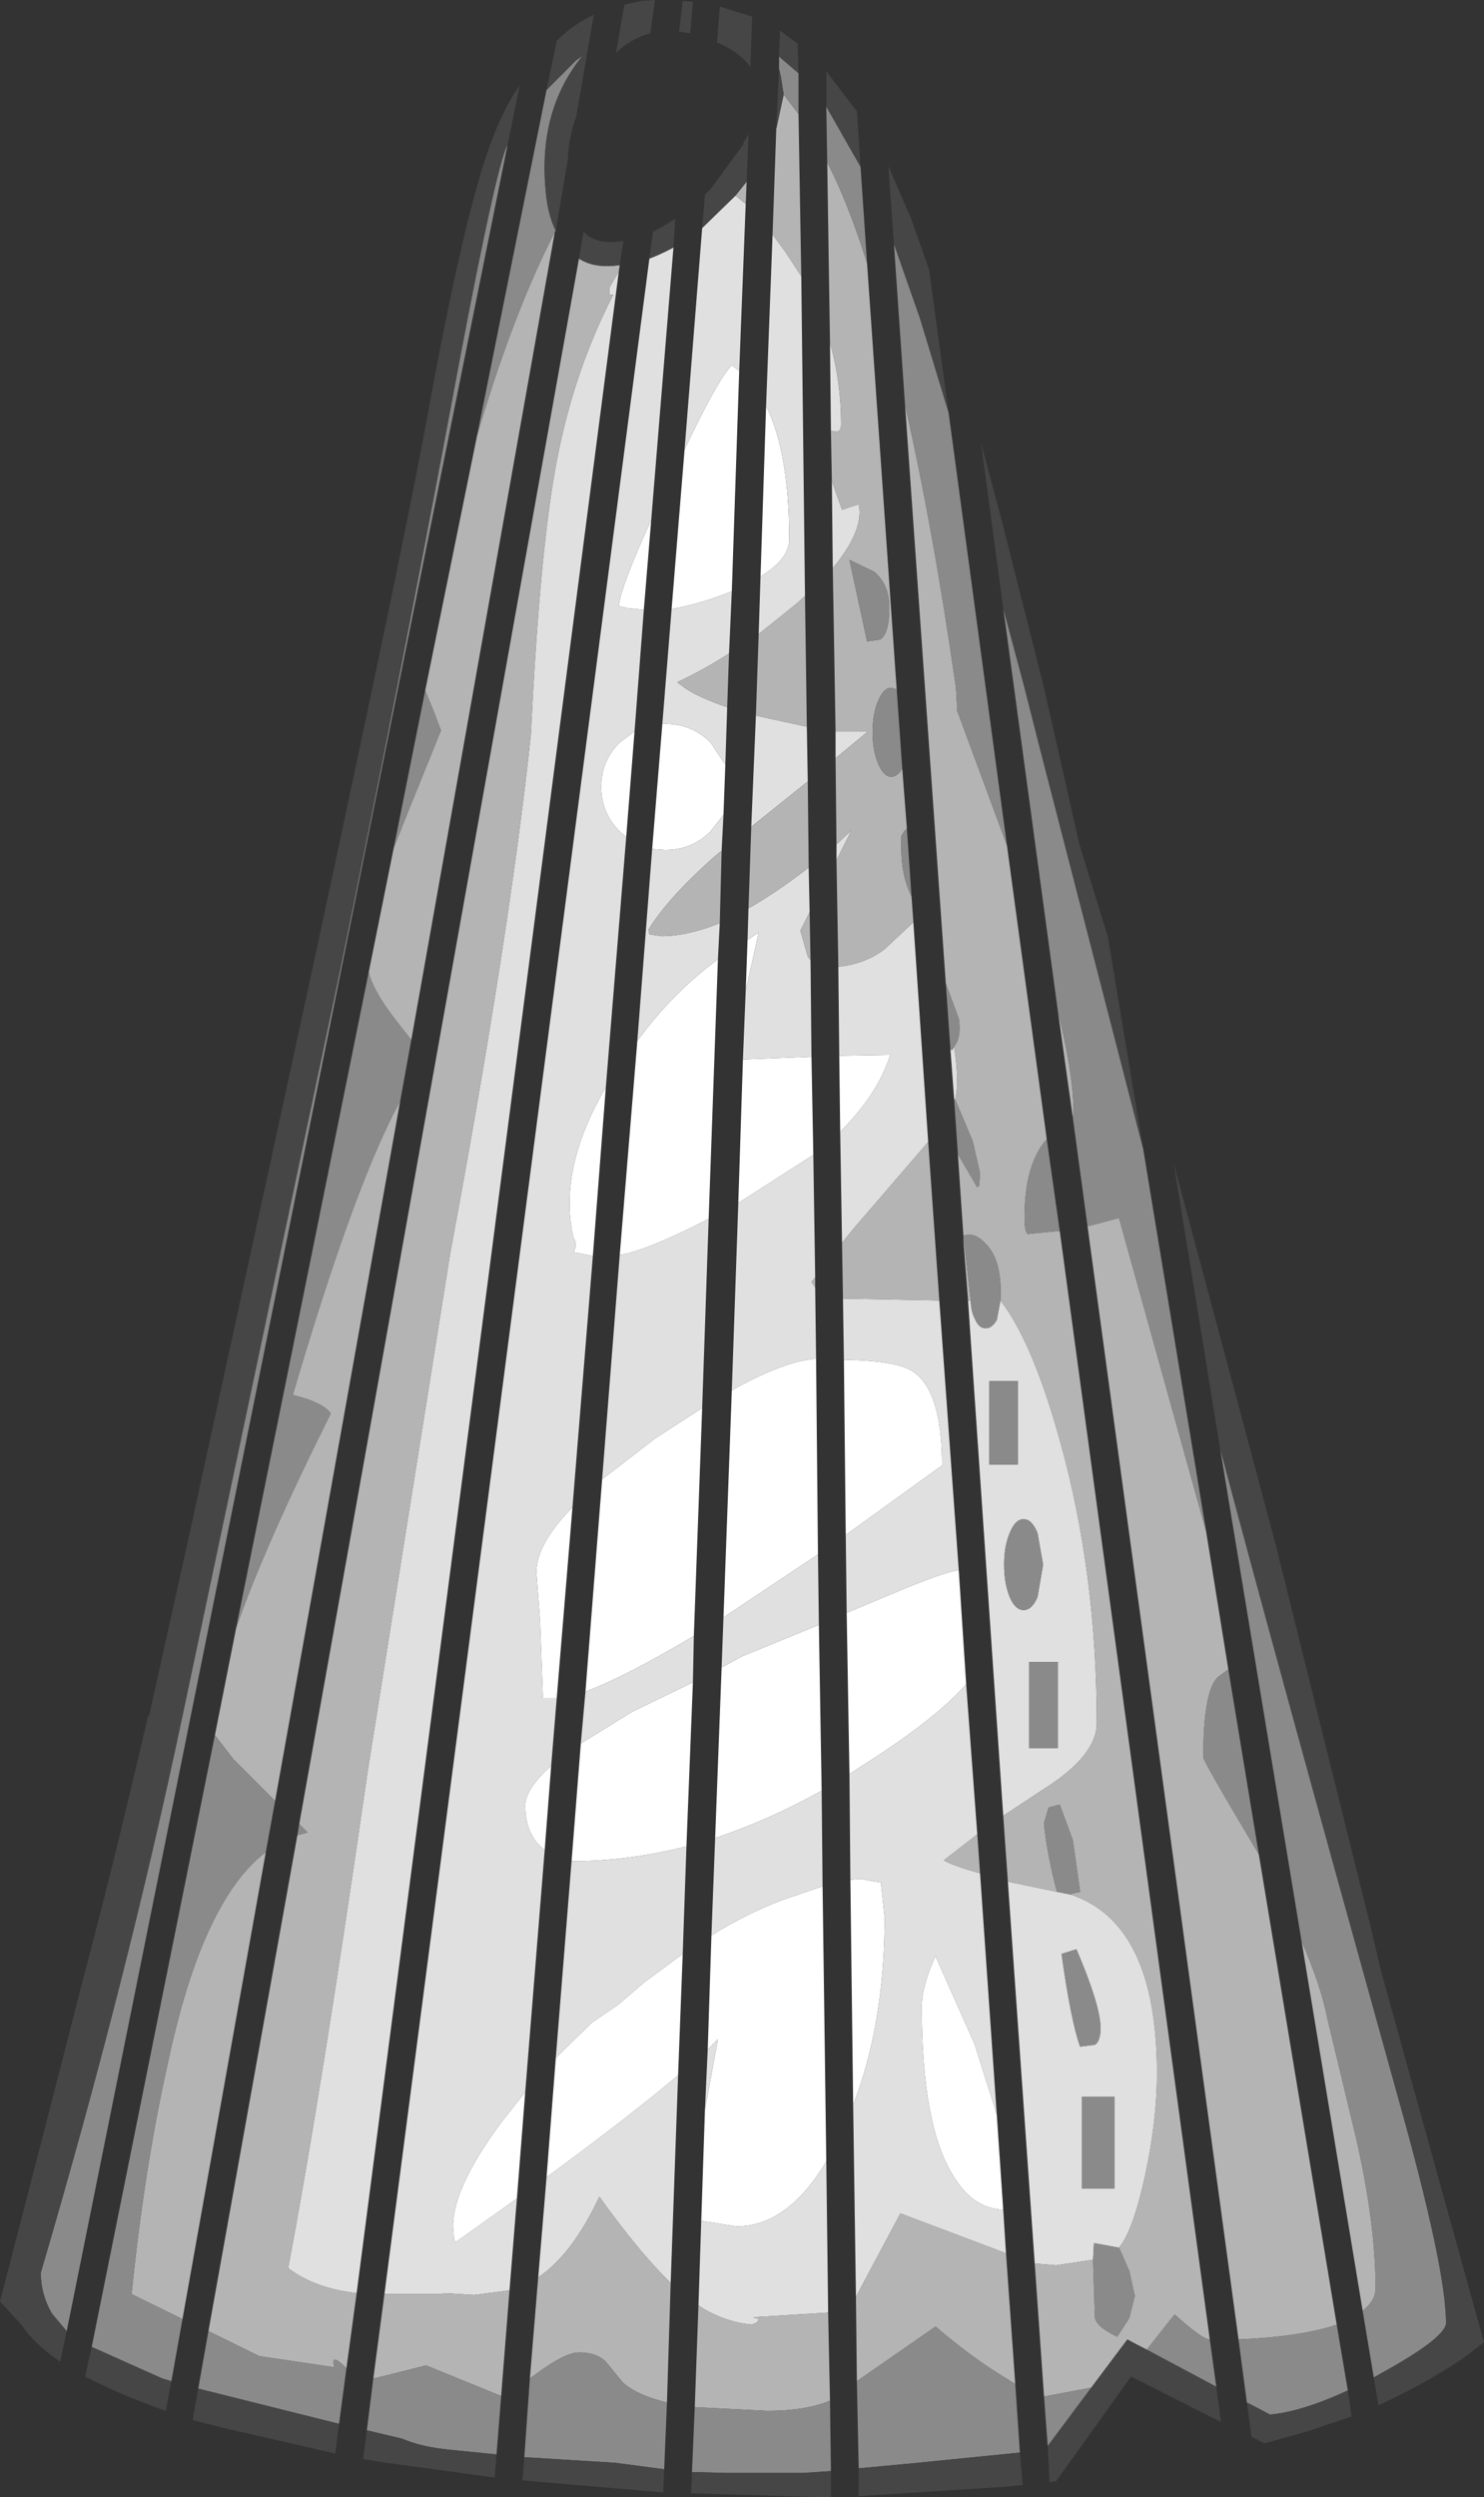 <?xml version="1.0" encoding="UTF-8" standalone="no"?>
<svg xmlns:ffdec="https://www.free-decompiler.com/flash" xmlns:xlink="http://www.w3.org/1999/xlink" ffdec:objectType="shape" height="134.7px" width="80.1px" xmlns="http://www.w3.org/2000/svg">
  <rect width="100%" height="100%" fill="#333333" stroke="none"/>
  <g transform="matrix(1.0, 0.0, 0.0, 1.0, 36.45, 135.85)">
    <path d="M7.35 -78.85 L7.45 -73.55 3.55 -71.05 3.4 -70.95 3.65 -78.7 7.35 -78.85 M7.6 -62.55 L7.7 -52.0 2.6 -48.6 3.05 -60.85 Q5.9 -62.45 7.6 -62.55 M7.75 -48.2 L7.9 -39.25 Q5.0 -37.65 2.15 -36.7 L2.5 -45.9 3.6 -46.5 7.75 -48.2 M7.95 -34.1 L8.15 -19.25 Q6.05 -15.75 3.3 -15.75 L1.4 -16.05 1.6 -22.05 2.3 -25.85 1.75 -25.3 1.95 -31.45 Q3.8 -32.6 5.75 -33.35 L7.95 -34.1 M3.8 -82.4 L3.9 -85.15 4.5 -85.55 3.8 -82.4 M4.6 -104.75 L4.9 -113.95 Q6.15 -111.45 6.15 -106.75 6.15 -105.7 4.6 -104.75 M15.3 -51.15 L15.7 -45.0 Q14.0 -43.05 9.85 -40.45 L9.4 -40.15 9.25 -48.85 11.4 -49.75 Q14.45 -51.05 15.3 -51.15 M17.35 -21.8 L17.7 -16.65 Q16.1 -16.7 15.05 -18.4 13.3 -21.1 13.3 -27.6 13.3 -28.7 14.05 -30.35 L14.1 -30.2 16.15 -25.6 17.35 -21.8 M9.6 -22.3 L9.45 -34.45 9.95 -34.5 11.1 -34.3 11.3 -32.4 Q11.3 -26.7 9.6 -22.3 M9.2 -53.05 L9.1 -62.5 Q12.0 -62.45 12.85 -61.85 14.4 -60.8 14.4 -56.8 L9.2 -53.05 M8.9 -74.8 L8.85 -78.9 11.6 -78.95 Q10.95 -76.85 8.9 -74.8 M0.5 -111.6 Q2.3 -115.4 3.05 -116.15 L3.45 -115.85 3.05 -103.95 Q1.3 -103.25 -0.2 -103.0 L0.5 -111.6 M2.7 -94.6 L2.6 -91.9 1.9 -91.0 Q0.9 -90.0 -0.55 -90.0 L-1.25 -90.05 -0.7 -96.8 -0.55 -96.8 Q0.9 -96.8 1.9 -95.8 L2.7 -94.6 M2.3 -84.1 L1.8 -70.1 Q-1.5 -68.4 -3.0 -68.15 L-2.05 -79.7 Q-0.15 -82.3 2.3 -84.1 M1.45 -59.9 L1.0 -47.6 Q-2.7 -45.4 -4.85 -44.6 L-3.95 -56.05 -1.1 -58.25 1.45 -59.9 M0.95 -45.1 L0.6 -36.25 Q-2.55 -35.45 -5.6 -35.45 L-5.1 -41.8 -2.35 -43.5 0.95 -45.1 M0.4 -30.45 L0.15 -23.9 Q-2.45 -21.7 -6.95 -18.4 L-6.45 -24.85 -4.5 -26.75 -3.1 -27.7 -1.7 -28.9 0.4 -30.45 M-8.55 -17.25 L-11.85 -14.9 -11.95 -15.05 -12.0 -15.75 Q-12.0 -17.85 -9.4 -21.35 L-8.1 -23.0 -8.55 -17.25 M-7.05 -36.05 Q-8.1 -36.85 -8.1 -38.45 -8.1 -39.35 -6.7 -40.6 L-7.05 -36.05 M-6.4 -44.25 L-6.65 -44.25 -7.25 -44.25 -7.15 -44.3 -7.3 -48.4 -7.5 -51.05 Q-7.5 -52.55 -5.55 -54.55 L-6.4 -44.25 M-4.45 -68.1 L-5.5 -68.3 Q-5.25 -68.7 -5.5 -69.1 -6.35 -72.75 -3.75 -77.2 L-4.45 -68.1 M-2.65 -90.7 L-3.0 -91.0 Q-4.0 -92.0 -4.0 -93.4 -4.0 -94.8 -3.0 -95.8 L-2.2 -96.4 -2.65 -90.7 M-1.7 -102.95 L-2.6 -103.05 -3.05 -103.15 Q-2.95 -104.2 -1.3 -107.8 L-1.7 -102.95" fill="#ffffff" fill-rule="evenodd" stroke="none"/>
    <path d="M6.8 -120.95 L7.0 -103.7 6.5 -103.25 4.5 -101.65 4.6 -104.75 Q6.15 -105.7 6.15 -106.75 6.15 -111.45 4.9 -113.95 L5.25 -123.2 5.95 -122.25 6.8 -120.95 M7.1 -96.65 L7.15 -93.7 4.1 -91.25 4.35 -97.25 5.25 -97.05 7.1 -96.65 M7.2 -89.05 L7.25 -86.65 6.75 -85.65 7.15 -84.25 7.3 -84.05 7.35 -78.85 3.65 -78.7 3.8 -82.4 4.5 -85.55 3.9 -85.15 3.95 -86.85 Q5.45 -87.7 7.2 -89.05 M7.45 -73.55 L7.55 -66.95 7.35 -66.7 7.55 -66.4 7.6 -62.55 Q5.9 -62.45 3.05 -60.85 L3.4 -70.95 3.55 -71.05 7.45 -73.55 M7.7 -52.0 L7.75 -48.2 3.6 -46.5 2.5 -45.9 2.6 -48.6 7.7 -52.0 M7.9 -39.25 L7.95 -34.1 5.75 -33.35 Q3.8 -32.6 1.95 -31.45 L2.15 -36.7 Q5.0 -37.65 7.9 -39.25 M8.15 -19.25 L8.25 -11.1 4.2 -10.85 4.5 -10.75 Q4.5 -10.55 4.1 -10.45 2.7 -10.6 1.45 -11.35 L1.25 -11.5 1.4 -16.05 3.3 -15.75 Q6.05 -15.75 8.15 -19.25 M1.6 -22.05 L1.75 -25.3 2.3 -25.85 1.6 -22.05 M12.85 -86.1 L13.65 -74.25 9.6 -69.55 9.0 -68.8 8.9 -74.8 Q10.95 -76.85 11.6 -78.95 L8.85 -78.9 8.8 -83.7 Q10.25 -83.85 11.3 -84.65 L12.85 -86.1 M14.25 -65.7 L15.3 -51.15 Q14.45 -51.05 11.4 -49.75 L9.25 -48.85 9.2 -53.05 14.4 -56.8 Q14.4 -60.8 12.85 -61.85 12.0 -62.45 9.1 -62.5 L9.05 -65.8 9.15 -65.8 14.25 -65.7 M15.7 -45.0 L16.3 -36.9 14.5 -35.5 Q15.0 -35.2 16.45 -34.8 L17.35 -21.8 16.15 -25.6 14.1 -30.2 14.05 -30.35 Q13.3 -28.7 13.3 -27.6 13.3 -21.1 15.05 -18.4 16.1 -16.7 17.7 -16.65 L17.85 -14.3 12.15 -16.45 9.75 -11.95 9.6 -22.3 Q11.3 -26.7 11.3 -32.4 L11.1 -34.3 9.95 -34.5 9.45 -34.45 9.4 -40.15 9.85 -40.45 Q14.0 -43.05 15.7 -45.0 M8.7 -89.45 L8.7 -90.3 9.5 -91.05 8.7 -89.45 M8.65 -94.95 L8.65 -96.4 10.4 -96.4 8.65 -94.95 M8.5 -105.2 L8.45 -109.9 9.0 -108.35 9.9 -108.65 Q10.2 -107.25 8.5 -105.2 M8.4 -112.6 L8.35 -117.35 Q8.95 -115.25 8.95 -112.95 8.95 -112.45 8.5 -112.6 L8.4 -112.6 M1.45 -123.55 L3.25 -125.3 3.8 -124.85 3.45 -115.85 3.05 -116.15 Q2.3 -115.4 0.5 -111.6 L1.45 -123.55 M19.4 -13.75 L17.95 -34.35 20.6 -33.8 21.35 -33.65 Q26.0 -32.1 26.0 -24.0 26.0 -21.45 25.35 -18.45 24.7 -15.5 23.95 -14.6 L22.6 -14.85 22.55 -13.95 20.55 -13.65 19.4 -13.75 M17.7 -37.9 L15.8 -65.7 15.95 -65.7 Q15.95 -65.1 16.2 -64.65 16.4 -64.2 16.75 -64.2 17.1 -64.2 17.35 -64.65 L17.55 -65.7 Q19.3 -63.45 20.8 -58.0 22.75 -50.95 22.75 -42.9 22.75 -41.15 19.9 -39.35 L17.7 -37.9 M15.05 -76.55 L14.85 -79.25 14.95 -79.2 15.05 -79.4 Q15.35 -77.4 15.1 -76.55 L15.05 -76.55 M-0.2 -103.0 Q1.3 -103.25 3.05 -103.95 L2.9 -100.6 Q1.5 -99.7 0.1 -99.05 L0.5 -98.75 Q1.2 -98.25 2.8 -97.7 L2.7 -94.6 1.9 -95.8 Q0.9 -96.8 -0.55 -96.8 L-0.7 -96.8 -0.2 -103.0 M2.6 -91.9 L2.5 -89.95 2.35 -89.85 Q-0.35 -87.5 -1.45 -85.7 L-1.4 -85.45 -0.75 -85.35 Q0.65 -85.35 2.4 -86.05 L2.3 -84.1 Q-0.15 -82.3 -2.05 -79.7 L-1.25 -90.05 -0.55 -90.0 Q0.9 -90.0 1.9 -91.0 L2.6 -91.9 M1.8 -70.1 L1.45 -59.9 -1.1 -58.25 -3.95 -56.05 -3.0 -68.15 Q-1.5 -68.4 1.8 -70.1 M1.0 -47.6 L0.95 -45.1 -2.35 -43.5 -5.1 -41.8 -4.85 -44.6 Q-2.7 -45.4 1.0 -47.6 M0.6 -36.25 L0.4 -30.45 -1.7 -28.9 -3.1 -27.7 -4.5 -26.75 -6.45 -24.85 -5.6 -35.45 Q-2.55 -35.45 0.6 -36.25 M0.15 -23.9 L-0.25 -12.7 Q-1.95 -14.35 -4.1 -17.35 -5.55 -14.25 -7.4 -13.0 L-6.95 -18.4 Q-2.45 -21.7 0.15 -23.9 M16.95 -61.35 L16.95 -56.85 18.5 -56.85 18.5 -61.35 16.95 -61.35 M18.8 -53.9 Q18.35 -53.9 18.05 -53.15 17.75 -52.45 17.75 -51.45 17.75 -50.45 18.05 -49.7 18.35 -49.0 18.8 -49.0 19.25 -49.0 19.55 -49.7 L19.85 -51.45 19.55 -53.15 Q19.25 -53.9 18.8 -53.9 M20.65 -41.55 L20.65 -46.2 19.1 -46.2 19.1 -41.55 20.65 -41.55 M22.95 -26.45 Q22.95 -27.65 21.65 -30.7 L20.85 -30.45 Q21.35 -26.85 21.85 -25.45 L22.65 -25.55 Q22.95 -25.75 22.95 -26.45 M23.7 -22.75 L21.95 -22.75 21.95 -17.8 23.7 -17.8 23.7 -22.75 M-1.4 -121.9 Q-0.75 -122.15 -0.1 -122.5 L-1.3 -107.8 Q-2.95 -104.2 -3.05 -103.15 L-2.6 -103.05 -1.7 -102.95 -2.2 -96.4 -3.0 -95.8 Q-4.0 -94.8 -4.0 -93.4 -4.0 -92.0 -3.0 -91.0 L-2.65 -90.7 -3.75 -77.2 Q-6.35 -72.75 -5.5 -69.1 -5.25 -68.7 -5.5 -68.3 L-4.45 -68.1 -5.55 -54.55 Q-7.5 -52.55 -7.5 -51.05 L-7.3 -48.4 -7.15 -44.3 -7.25 -44.25 -6.65 -44.25 -6.4 -44.25 -6.7 -40.6 Q-8.1 -39.35 -8.1 -38.45 -8.1 -36.85 -7.05 -36.05 L-8.1 -23.0 -9.4 -21.35 Q-12.0 -17.85 -12.0 -15.75 L-11.95 -15.05 -11.85 -14.9 -8.55 -17.25 -8.95 -12.3 -10.85 -12.05 -12.5 -12.15 -12.55 -12.1 -15.7 -12.1 -1.4 -121.9 M-3.05 -121.2 L-17.2 -12.15 Q-19.45 -12.4 -20.9 -13.5 -19.1 -23.0 -16.6 -40.35 L-12.15 -68.25 Q-8.95 -85.4 -7.8 -96.2 -7.35 -105.45 -6.55 -110.15 -5.65 -115.5 -3.35 -119.95 L-3.55 -119.95 -3.55 -120.35 -3.05 -121.2" fill="#e0e0e0" fill-rule="evenodd" stroke="none"/>
    <path d="M6.65 -129.7 L6.8 -120.95 5.95 -122.25 5.25 -123.2 5.45 -128.9 5.85 -130.75 6.65 -129.7 M7.0 -103.7 L7.1 -96.65 5.25 -97.05 4.35 -97.25 4.5 -101.65 6.5 -103.25 7.0 -103.7 M7.15 -93.7 L7.2 -89.05 Q5.45 -87.7 3.95 -86.85 L4.1 -91.25 7.15 -93.7 M7.25 -86.65 L7.3 -84.05 7.15 -84.25 6.75 -85.65 7.25 -86.65 M7.55 -66.95 L7.55 -66.4 7.35 -66.7 7.55 -66.95 M8.25 -11.1 L8.35 -6.35 Q7.05 -5.8 4.95 -5.8 L1.05 -6.0 1.25 -11.5 1.45 -11.35 Q2.7 -10.6 4.1 -10.45 4.5 -10.55 4.5 -10.75 L4.2 -10.85 8.25 -11.1 M10.35 -121.65 L11.95 -98.65 11.7 -98.75 11.65 -98.75 Q11.25 -98.75 10.95 -98.05 10.65 -97.35 10.65 -96.35 10.65 -95.35 10.95 -94.65 11.25 -93.95 11.65 -93.95 12.0 -93.95 12.25 -94.4 L12.5 -91.15 12.35 -91.0 12.2 -90.75 12.2 -90.1 Q12.2 -88.6 12.75 -87.5 L12.85 -86.1 11.3 -84.65 Q10.25 -83.85 8.8 -83.7 L8.7 -89.45 9.5 -91.05 8.7 -90.3 8.65 -94.95 10.4 -96.4 8.65 -96.4 8.5 -105.2 Q10.2 -107.25 9.9 -108.65 L9.0 -108.35 8.45 -109.9 8.4 -112.6 8.5 -112.6 Q8.95 -112.45 8.95 -112.95 8.95 -115.25 8.35 -117.35 L8.2 -127.1 Q9.35 -124.85 10.35 -121.65 M13.65 -74.25 L14.25 -65.7 9.15 -65.8 9.05 -65.8 9.0 -68.8 9.6 -69.55 13.65 -74.25 M16.3 -36.9 L16.45 -34.8 Q15.0 -35.2 14.5 -35.5 L16.3 -36.9 M17.85 -14.3 L18.35 -7.25 17.7 -7.65 Q15.9 -8.75 14.05 -10.35 L9.8 -7.4 9.75 -11.95 12.15 -16.45 17.85 -14.3 M3.25 -125.3 L3.85 -126.05 3.8 -124.85 3.25 -125.3 M17.9 -90.25 L20.05 -74.4 Q18.85 -73.05 18.85 -70.15 18.85 -69.15 19.15 -69.3 L20.75 -69.45 28.85 -9.65 Q28.45 -9.65 26.95 -11.0 L25.45 -9.1 Q24.95 -9.35 24.4 -9.65 L22.45 -7.05 20.05 -6.6 19.9 -6.6 19.4 -13.75 20.55 -13.65 22.55 -13.95 22.65 -10.85 Q22.7 -10.35 23.85 -9.8 L24.5 -10.8 24.8 -12.0 24.5 -13.35 23.95 -14.6 Q24.7 -15.5 25.35 -18.45 26.0 -21.45 26.0 -24.0 26.0 -32.1 21.35 -33.65 L21.4 -33.7 21.85 -33.8 21.45 -36.6 20.75 -38.5 20.15 -38.35 19.9 -37.5 Q20.05 -35.9 20.6 -33.8 L17.95 -34.35 17.7 -37.9 19.9 -39.35 Q22.75 -41.15 22.75 -42.9 22.75 -50.95 20.8 -58.0 19.3 -63.45 17.55 -65.7 17.65 -67.75 16.85 -68.65 16.35 -69.25 15.85 -69.25 L15.55 -69.2 15.25 -73.6 16.3 -71.8 16.4 -71.9 16.45 -72.55 16.05 -74.3 15.1 -76.55 Q15.35 -77.4 15.05 -79.4 15.45 -79.9 15.3 -80.9 L14.6 -82.8 12.4 -114.0 Q13.9 -107.45 15.15 -98.75 L15.2 -97.85 15.2 -97.55 17.9 -90.25 M15.8 -65.7 L15.55 -68.9 15.6 -68.75 15.95 -65.7 15.8 -65.7 M2.8 -97.7 Q1.2 -98.25 0.5 -98.75 L0.1 -99.05 Q1.5 -99.7 2.9 -100.6 L2.8 -97.7 M10.75 -105.0 L9.4 -105.65 10.35 -101.25 11.05 -101.35 Q11.55 -101.65 11.55 -103.1 11.55 -104.3 10.75 -105.0 M28.65 -53.25 L29.85 -45.8 29.25 -45.35 Q28.5 -44.55 28.5 -41.05 28.5 -40.85 31.45 -35.9 L31.5 -35.8 35.7 -10.45 Q33.8 -9.8 30.4 -9.65 L22.25 -69.7 23.95 -70.15 28.65 -53.25 M21.45 -75.6 L20.65 -81.3 Q21.5 -77.85 21.5 -75.8 L21.45 -75.6 M2.5 -89.95 L2.4 -86.05 Q0.65 -85.35 -0.75 -85.35 L-1.4 -85.45 -1.45 -85.7 Q-0.35 -87.5 2.35 -89.85 L2.5 -89.95 M-0.25 -12.7 L-0.45 -6.25 Q-2.1 -6.65 -2.85 -7.35 L-3.75 -8.45 Q-4.25 -8.95 -5.2 -8.95 -5.95 -8.95 -7.5 -7.8 L-7.85 -7.55 -7.4 -13.0 Q-5.55 -14.25 -4.1 -17.35 -1.95 -14.35 -0.25 -12.7 M37.1 -11.2 L33.8 -31.15 Q34.85 -28.75 35.2 -26.95 L36.75 -20.5 Q37.8 -15.9 37.8 -12.4 37.8 -11.75 37.1 -11.2 M-6.5 -123.35 L-14.25 -79.75 -15.15 -80.9 Q-16.3 -82.4 -16.55 -83.4 L-15.2 -90.1 -14.65 -91.5 -12.65 -96.45 -13.05 -97.5 -13.5 -98.6 -10.7 -112.35 Q-8.8 -118.85 -6.5 -123.35 M-14.85 -76.45 L-21.6 -38.7 -23.85 -40.95 -24.85 -42.25 -23.7 -48.05 Q-22.15 -52.5 -18.6 -59.6 -19.0 -60.2 -20.65 -60.6 -17.55 -71.15 -15.2 -75.8 L-14.85 -76.45 M-22.1 -35.95 L-26.6 -10.75 -29.35 -12.1 Q-28.65 -19.0 -27.35 -24.75 -25.5 -33.35 -22.1 -35.95 M-15.7 -12.1 L-12.55 -12.1 -12.5 -12.15 -10.85 -12.05 -8.95 -12.3 -9.4 -6.6 -13.45 -8.25 -16.05 -7.6 -16.3 -7.55 -15.7 -12.1 M-3.0 -121.55 L-3.05 -121.2 -3.55 -120.35 -3.55 -119.95 -3.35 -119.95 Q-5.65 -115.5 -6.55 -110.15 -7.35 -105.45 -7.8 -96.2 -8.95 -85.4 -12.15 -68.25 L-16.6 -40.35 Q-19.1 -23.0 -20.9 -13.5 -19.45 -12.4 -17.2 -12.15 L-17.75 -8.1 Q-18.65 -9.0 -18.4 -8.15 L-22.45 -8.75 -25.2 -10.1 -20.4 -36.85 -19.85 -37.0 -20.3 -37.45 -5.2 -121.9 Q-4.35 -121.35 -3.0 -121.55" fill="#b4b4b4" fill-rule="evenodd" stroke="none"/>
    <path d="M5.6 -132.8 L6.65 -131.9 6.65 -129.7 5.85 -130.75 5.7 -131.7 5.6 -132.15 5.6 -132.8 M8.35 -6.35 L8.4 -2.55 6.85 -2.45 2.8 -2.45 0.9 -2.5 1.05 -6.0 4.95 -5.8 Q7.05 -5.8 8.35 -6.35 M8.15 -130.1 L10.0 -126.85 10.35 -121.65 Q9.35 -124.85 8.2 -127.1 L8.15 -130.1 M11.95 -98.65 L12.25 -94.4 Q12.0 -93.95 11.65 -93.95 11.25 -93.95 10.95 -94.65 10.65 -95.35 10.65 -96.35 10.65 -97.35 10.95 -98.05 11.25 -98.75 11.65 -98.75 L11.7 -98.75 11.95 -98.65 M12.5 -91.15 L12.75 -87.5 Q12.2 -88.6 12.2 -90.1 L12.2 -90.75 12.35 -91.0 12.5 -91.15 M18.35 -7.25 L18.6 -3.55 13.1 -3.0 9.9 -2.7 9.8 -7.4 14.05 -10.35 Q15.9 -8.75 17.7 -7.65 L18.35 -7.25 M14.75 -113.6 L17.9 -90.25 15.2 -97.55 15.2 -97.85 15.15 -98.75 Q13.9 -107.45 12.4 -114.0 L11.8 -122.7 13.2 -118.7 14.75 -113.6 M20.05 -74.4 L20.75 -69.45 19.15 -69.3 Q18.85 -69.15 18.85 -70.15 18.85 -73.05 20.05 -74.4 M28.85 -9.65 L29.2 -7.1 25.45 -9.1 26.95 -11.0 Q28.45 -9.65 28.85 -9.65 M20.1 -3.9 L19.9 -6.6 20.05 -6.6 22.45 -7.05 20.1 -3.9 M15.55 -68.9 L15.55 -69.2 15.85 -69.25 Q16.35 -69.25 16.85 -68.65 17.65 -67.75 17.55 -65.7 L17.35 -64.65 Q17.1 -64.2 16.75 -64.2 16.4 -64.2 16.2 -64.65 15.95 -65.1 15.95 -65.7 L15.6 -68.75 15.55 -68.9 M15.25 -73.6 L15.05 -76.55 15.1 -76.55 16.05 -74.3 16.45 -72.55 16.4 -71.9 16.3 -71.8 15.25 -73.6 M14.85 -79.25 L14.6 -82.8 15.3 -80.9 Q15.45 -79.9 15.05 -79.4 L14.95 -79.2 14.85 -79.25 M10.75 -105.0 Q11.55 -104.3 11.55 -103.1 11.55 -101.65 11.05 -101.35 L10.35 -101.25 9.4 -105.65 10.75 -105.0 M17.7 -103.05 L18.85 -98.75 19.7 -95.4 25.25 -73.9 28.65 -53.25 23.95 -70.15 22.25 -69.7 21.45 -75.6 21.5 -75.8 Q21.5 -77.85 20.65 -81.3 L17.7 -103.05 M29.85 -45.8 L31.5 -35.8 31.45 -35.9 Q28.5 -40.85 28.5 -41.05 28.5 -44.55 29.25 -45.35 L29.85 -45.8 M35.7 -10.45 L36.3 -6.9 Q33.8 -5.75 32.1 -5.6 31.45 -5.95 30.85 -6.25 L30.4 -9.65 Q33.8 -9.8 35.7 -10.45 M-0.45 -6.25 L-0.6 -2.65 -3.25 -3.0 -8.15 -3.3 -7.85 -7.55 -7.5 -7.8 Q-5.95 -8.95 -5.2 -8.95 -4.25 -8.95 -3.75 -8.45 L-2.85 -7.35 Q-2.1 -6.65 -0.45 -6.25 M16.95 -61.35 L18.5 -61.35 18.5 -56.85 16.95 -56.85 16.95 -61.35 M18.8 -53.9 Q19.25 -53.9 19.55 -53.15 L19.85 -51.45 19.55 -49.7 Q19.25 -49.0 18.8 -49.0 18.35 -49.0 18.05 -49.7 17.75 -50.45 17.75 -51.45 17.75 -52.45 18.05 -53.15 18.35 -53.9 18.8 -53.9 M37.7 -7.6 L37.1 -11.2 Q37.8 -11.75 37.8 -12.4 37.8 -15.9 36.75 -20.5 L35.2 -26.95 Q34.85 -28.75 33.8 -31.15 L29.4 -57.75 Q32.15 -47.35 39.0 -22.75 41.6 -13.5 41.6 -10.55 41.6 -9.75 38.05 -7.8 L37.7 -7.6 M20.65 -41.55 L19.1 -41.55 19.1 -46.2 20.65 -46.2 20.65 -41.55 M20.6 -33.8 Q20.05 -35.9 19.9 -37.5 L20.15 -38.35 20.75 -38.5 21.45 -36.6 21.85 -33.8 21.4 -33.7 21.35 -33.65 20.6 -33.8 M23.95 -14.6 L24.5 -13.35 24.8 -12.0 24.5 -10.8 23.85 -9.8 Q22.7 -10.35 22.65 -10.85 L22.55 -13.95 22.6 -14.85 23.95 -14.6 M22.95 -26.45 Q22.95 -25.75 22.65 -25.55 L21.85 -25.45 Q21.35 -26.85 20.85 -30.45 L21.65 -30.7 Q22.95 -27.65 22.95 -26.45 M23.7 -22.75 L23.7 -17.8 21.95 -17.8 21.95 -22.75 23.7 -22.75 M-6.95 -131.0 L-5.35 -132.6 -5.0 -132.85 Q-7.4 -129.9 -7.0 -125.6 -6.9 -124.3 -6.45 -123.4 L-6.5 -123.35 Q-8.8 -118.85 -10.7 -112.35 L-6.95 -131.0 M-14.25 -79.75 L-14.85 -76.45 -15.2 -75.8 Q-17.55 -71.15 -20.65 -60.6 -19.0 -60.2 -18.6 -59.6 -22.15 -52.5 -23.7 -48.05 L-16.55 -83.4 Q-16.3 -82.4 -15.15 -80.9 L-14.25 -79.75 M-21.6 -38.7 L-22.1 -35.95 Q-25.5 -33.35 -27.35 -24.75 -28.65 -19.0 -29.35 -12.1 L-26.6 -10.75 -27.2 -7.4 -27.7 -7.55 -31.5 -9.25 -24.85 -42.25 -23.85 -40.95 -21.6 -38.7 M-15.2 -90.1 L-13.5 -98.6 -13.05 -97.5 -12.65 -96.45 -14.65 -91.5 -15.2 -90.1 M-32.85 -10.1 L-33.65 -11.05 Q-34.25 -12.1 -34.25 -13.25 -29.65 -28.85 -26.6 -43.3 L-18.15 -83.25 Q-14.9 -99.05 -12.2 -113.45 -9.9 -125.85 -9.15 -127.85 L-9.05 -128.05 -32.85 -10.1 M-17.75 -8.1 L-18.15 -5.1 -25.75 -7.0 -25.2 -10.1 -22.45 -8.75 -18.4 -8.15 Q-18.65 -9.0 -17.75 -8.1 M-20.4 -36.85 L-20.3 -37.45 -19.85 -37.0 -20.4 -36.85 M-16.3 -7.55 L-16.05 -7.6 -13.45 -8.25 -9.4 -6.6 -9.65 -3.45 -12.15 -3.7 Q-13.7 -3.85 -14.75 -4.3 L-16.65 -4.75 -16.3 -7.55" fill="#8a8a8a" fill-rule="evenodd" stroke="none"/>
    <path d="M5.6 -132.8 L5.65 -134.2 6.6 -133.5 6.65 -131.9 5.6 -132.8 M8.4 -2.55 L8.4 -1.15 7.75 -1.15 0.85 -1.35 0.9 -2.5 2.8 -2.45 6.85 -2.45 8.4 -2.55 M5.45 -128.9 L5.6 -132.15 5.7 -131.7 5.85 -130.75 5.45 -128.9 M8.15 -130.1 L8.15 -132.0 9.8 -129.85 10.0 -126.85 8.15 -130.1 M18.6 -3.55 L18.75 -1.8 17.75 -1.7 9.9 -1.2 9.9 -2.7 13.1 -3.0 18.6 -3.55 M0.95 -135.75 L0.8 -134.05 0.2 -134.15 0.4 -135.8 0.95 -135.75 M2.25 -133.55 L2.4 -135.5 4.15 -134.95 4.05 -132.25 Q3.5 -133.0 2.4 -133.5 L2.25 -133.55 M3.85 -126.05 L3.25 -125.3 1.45 -123.55 1.6 -125.35 1.95 -125.7 3.7 -128.1 3.65 -128.1 3.95 -128.6 3.85 -126.05 M11.8 -122.7 L11.5 -126.9 12.75 -124.0 13.7 -121.3 14.75 -113.6 13.2 -118.7 11.8 -122.7 M29.2 -7.1 L29.45 -5.2 24.6 -7.65 20.55 -2.0 20.2 -1.95 20.1 -3.9 22.45 -7.05 24.4 -9.65 Q24.95 -9.35 25.45 -9.1 L29.2 -7.1 M17.7 -103.05 L16.5 -111.95 17.6 -107.85 19.9 -98.75 21.8 -90.35 23.35 -85.3 25.25 -73.9 19.7 -95.4 18.85 -98.75 17.7 -103.05 M36.3 -6.9 L36.5 -5.5 34.15 -4.7 31.8 -4.05 31.1 -4.4 30.85 -6.25 Q31.45 -5.95 32.1 -5.6 33.8 -5.75 36.3 -6.9 M-0.6 -2.65 L-0.65 -1.4 -8.25 -2.05 -8.15 -3.3 -3.25 -3.0 -0.6 -2.65 M29.4 -57.75 L26.9 -73.1 32.35 -52.75 34.7 -43.3 37.5 -32.05 38.1 -29.5 43.65 -9.5 42.55 -8.65 Q40.45 -7.25 37.95 -6.1 L37.7 -7.6 38.05 -7.8 Q41.6 -9.75 41.6 -10.55 41.6 -13.5 39.0 -22.75 32.15 -47.35 29.4 -57.75 M-6.95 -131.0 L-6.4 -133.65 Q-5.5 -134.55 -4.4 -135.05 L-5.35 -129.55 Q-5.75 -128.5 -5.8 -127.25 L-6.45 -123.4 Q-6.9 -124.3 -7.0 -125.6 -7.4 -129.9 -5.0 -132.85 L-5.35 -132.6 -6.95 -131.0 M-2.75 -135.6 L-1.85 -135.8 -1.1 -135.85 -1.35 -134.05 Q-2.35 -133.8 -3.2 -133.0 L-2.75 -135.6 M-27.2 -7.4 L-27.5 -5.8 Q-30.05 -6.7 -31.85 -7.65 L-31.5 -9.25 -27.7 -7.55 -27.2 -7.4 M-9.05 -128.05 L-9.15 -127.85 Q-9.9 -125.85 -12.2 -113.45 -14.9 -99.05 -18.15 -83.25 L-26.6 -43.3 Q-29.65 -28.85 -34.25 -13.25 -34.25 -12.1 -33.65 -11.05 L-32.85 -10.1 -33.2 -8.45 Q-34.6 -9.4 -35.3 -10.45 L-36.45 -11.7 -33.9 -21.55 -31.9 -29.35 Q-30.45 -34.75 -28.45 -43.3 L-28.4 -43.3 -26.3 -52.75 -21.2 -76.15 Q-14.8 -105.6 -13.4 -113.3 -11.3 -124.85 -9.8 -128.55 -9.2 -130.1 -8.4 -131.25 L-9.05 -128.05 M-0.1 -122.5 Q-0.75 -122.15 -1.4 -121.9 L-1.2 -123.35 -0.4 -123.8 0.0 -124.05 -0.1 -122.5 M-18.15 -5.1 L-18.35 -3.5 -24.05 -4.8 -26.05 -5.3 -25.75 -7.0 -18.15 -5.1 M-5.2 -121.9 L-4.95 -123.35 -4.75 -123.15 Q-4.05 -122.65 -2.8 -122.85 L-3.0 -121.55 Q-4.35 -121.35 -5.2 -121.9 M-9.65 -3.45 L-9.75 -2.2 -15.6 -3.0 -16.85 -3.2 -16.65 -4.75 -14.75 -4.3 Q-13.7 -3.85 -12.15 -3.7 L-9.65 -3.45" fill="#464646" fill-rule="evenodd" stroke="none"/>
  </g>
</svg>
